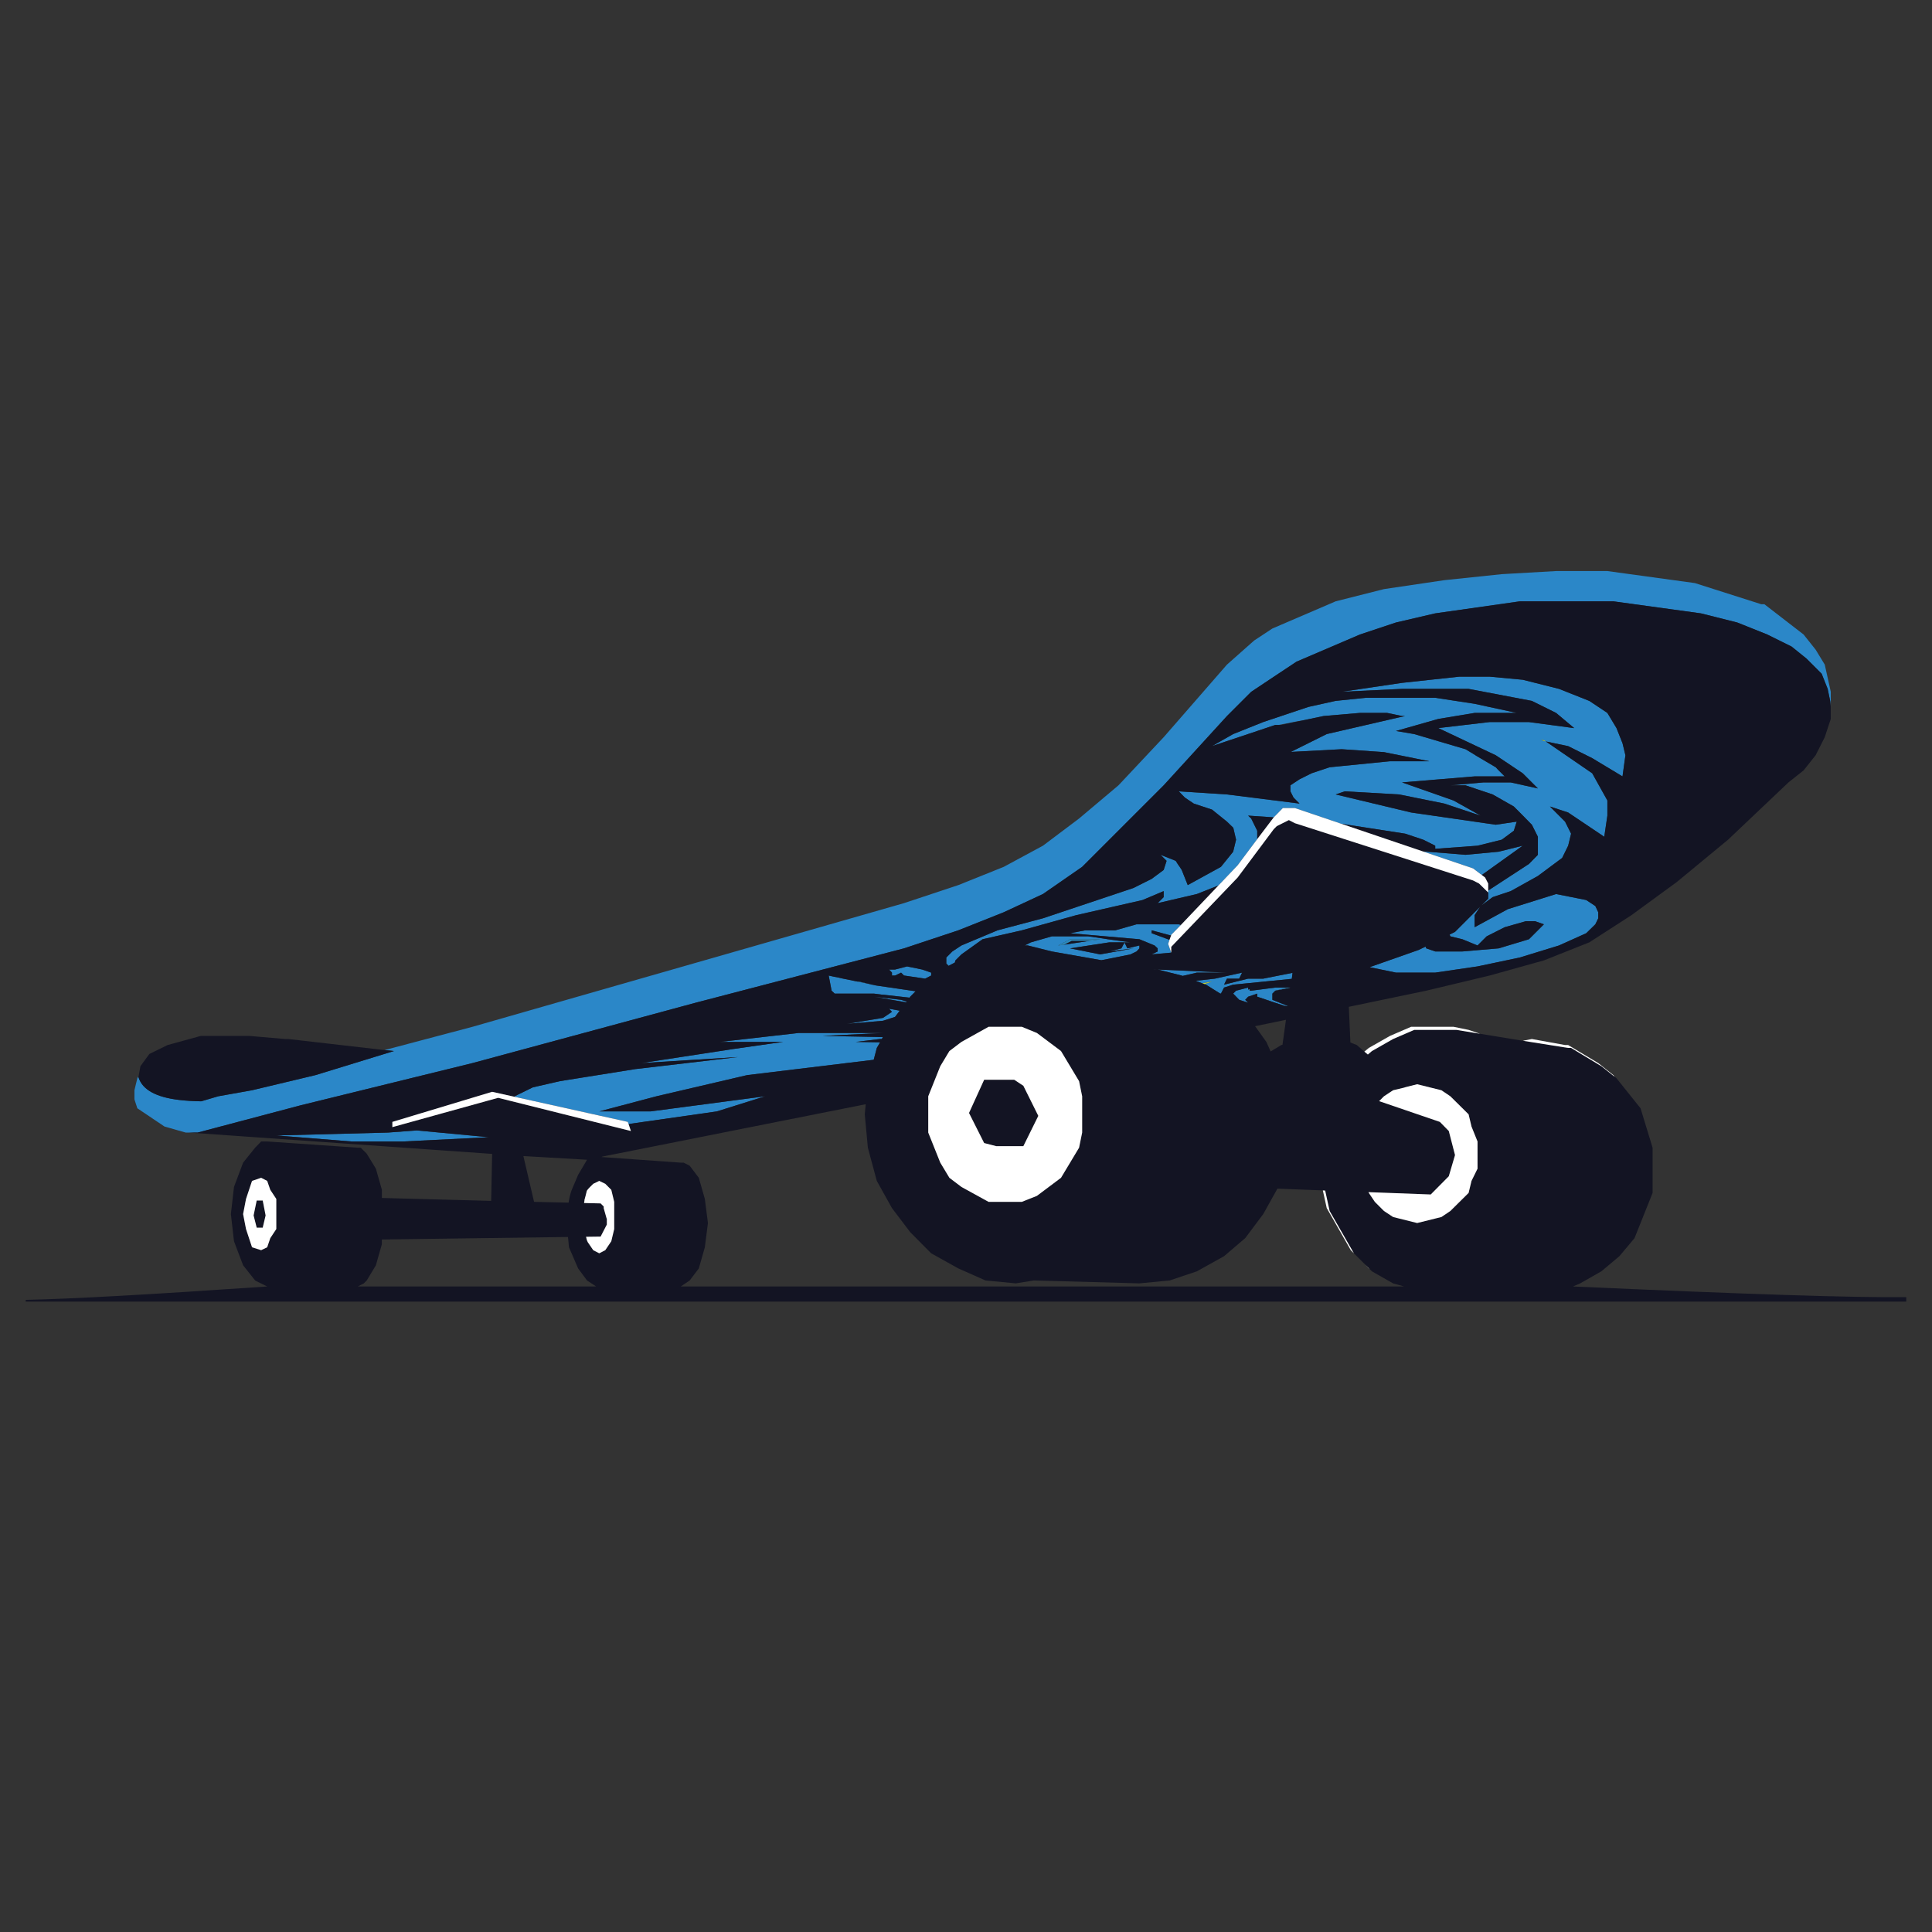 <?xml version="1.0" encoding="utf-8"?>
<!-- Generator: Adobe Illustrator 16.0.0, SVG Export Plug-In . SVG Version: 6.00 Build 0)  -->
<!DOCTYPE svg PUBLIC "-//W3C//DTD SVG 1.1//EN" "http://www.w3.org/Graphics/SVG/1.1/DTD/svg11.dtd">
<svg version="1.1" id="Layer_1" xmlns="http://www.w3.org/2000/svg" xmlns:xlink="http://www.w3.org/1999/xlink" x="0px" y="0px"
	 width="300px" height="300px" viewBox="0 0 300 300" enable-background="new 0 0 300 300" xml:space="preserve">
<rect x="0" y="0" width="300" height="300" fill="#333333" stroke="none"/>
<g>
	<path fill-rule="evenodd" clip-rule="evenodd" fill="#2B87C8" d="M284.281,109.74l-0.09-0.873l-0.393-1.899l-0.934-2.352
		l-2.352-2.35l-2.32-1.869l-3.767-1.868l-4.671-1.868l-5.638-1.417l-13.592-1.868H236l-13.14,1.868l-6.089,1.417l-5.605,1.868
		l-9.855,4.219l-7.021,4.671l-3.768,3.767l-9.825,10.759l-12.658,12.658l-6.089,4.219l-6.088,2.833l-7.052,2.803l-8.439,2.803
		l-32.338,8.438l-34.659,9.373l-26.733,6.57l-15.943,4.22h-1.386h-0.482l-3.285-0.935l-4.219-2.833l-0.452-1.387v-1.416l0.452-1.869
		l0.121-0.24l0.03,0.09v-0.03l0.061,0.121c0.623,1.869,2.722,3.014,6.298,3.436c1.004,0.121,2.14,0.19,3.406,0.211l2.652-0.783
		l5.244-0.935l9.855-2.351l12.176-3.737l-1.447-0.151l13.653-3.615l66.997-19.199l8.439-2.803l7.052-2.833l6.088-3.285l5.607-4.219
		l6.117-5.154l7.022-7.474l9.825-11.272l4.219-3.737l2.834-1.868l9.824-4.22l7.505-1.899l9.373-1.386l8.921-0.934l8.438-0.482h7.957
		l13.592,1.868l10.308,3.285h0.482l6.088,4.702l1.869,2.351l1.415,2.32l0.935,4.219V109.74z M97.604,174.538l-0.12-0.332
		l-17.541-3.888l-0.03-0.09l2.833-1.387l4.219-0.964l11.694-1.869l15.943-1.869l-15.008,0.935l14.375-2.199
		c1.969-0.281,3.938-0.563,5.907-0.844l1.748-0.242H111.8l12.175-1.386h13.141l-9.374,0.452l9.343,0.18l-0.151,0.303h-0.301
		l-3.737,0.451l3.767,0.061l-0.512,0.873l-0.482,1.84l-19.65,2.381l-14.075,3.285l-8.891,2.351h7.957l17.812-2.351l-7.505,2.351
		L97.604,174.538z M64.724,175.532l11.181,1.055l-13.321,0.663h-7.987l-9.373-0.753h-0.03l-2.292-0.182l17.33-0.451L64.724,175.532z
		 M202.667,111.79l-1.056,0.181c-1.023,0.2-2.059,0.402-3.104,0.602h-0.482l-9.824,3.286l3.284-1.868l4.671-1.869l7.023-2.351
		l4.219-0.935l4.702-0.482h10.76l6.117,0.934l6.54,1.417h-6.54l-5.636,0.934l-6.57,1.869l2.833,0.483l7.957,2.35
		c0.401,0.242,0.804,0.482,1.205,0.723c0.181,0.101,0.371,0.222,0.573,0.362l1.386,0.814c0.442,0.261,0.884,0.522,1.326,0.783
		l0.211,0.121c0.101,0.101,0.2,0.21,0.302,0.332c0.04,0.04,0.08,0.08,0.12,0.121l0.965,0.964h-4.672l-11.271,0.934l7.986,2.804
		l4.22,2.351l-1.115-0.362c-1.507-0.502-3.014-1.005-4.521-1.507l-7.023-1.416l-8.438-0.482l-1.417,0.482l11.724,2.803l13.141,1.899
		l3.255-0.482l-0.451,1.417l-1.869,1.386l-3.768,0.935l-6.569,0.482v-0.482l-1.869-0.935l-2.803-0.934l-9.916-1.537l-7.203-2.441
		h-1.868l-1.417,1.446l-3.978-0.271l0.482,0.452l0.934,1.898v1.296l-3.044,4.069l-2.983,3.134l-3.346,1.326l-6.088,1.417
		l0.935-0.934v-0.935l-3.285,1.387l-10.308,2.351l-8.438,2.351l-6.089,1.386l-3.284,2.351l-0.935,0.935l-0.09,0.331l-0.965,0.512
		l-0.361-0.361v-0.934l0.934-0.935l1.417-0.934l5.606-2.351l7.051-1.869l14.045-4.701l2.834-1.417l1.868-1.386l0.452-1.417
		l-0.935-0.934l2.351,0.934l0.422,0.664c0.041,0.04,0.08,0.09,0.121,0.15c0.121,0.201,0.251,0.402,0.392,0.603l0.935,2.35
		l5.154-2.833l1.897-2.351l0.452-1.869l-0.422-1.808l-0.03-0.06l-0.964-0.934l-2.32-1.869l-2.833-0.935l-1.386-0.934l-0.936-0.964
		l7.475,0.482l11.271,1.416l-0.934-0.934l-0.482-0.964v-0.935l1.416-0.934l1.869-0.934l2.803-0.934l9.372-0.935h6.088l-7.021-1.417
		l-6.57-0.452l-7.896,0.422l5.575-2.772l11.362-2.623h0.029l0.784-0.181h-0.482l-2.32-0.482h-4.22l-5.636,0.482L202.667,111.79z
		 M144.59,151.482l-0.934,0.482l-3.255-0.482h-0.031l-0.452-0.453l-0.934,0.453h-0.482v-0.453l-0.452-0.481h0.934l1.868-0.482
		l2.351,0.482l1.386,0.481V151.482z M133.138,152.416c0.664,0.141,1.346,0.282,2.05,0.422l0.181,0.061h0.091
		c0.181,0.041,0.361,0.08,0.542,0.121l6.178,0.904l-0.844,0.844l-0.09,0.15l-4.009-0.452h-0.06l-0.332-0.03
		c-0.382-0.06-0.763-0.11-1.145-0.15h-6.088l-0.482-0.453l-0.452-2.35c0.522,0.12,1.055,0.231,1.597,0.331
		c0.161,0.04,0.332,0.08,0.513,0.12l0.302,0.062C131.771,152.135,132.455,152.276,133.138,152.416z M140.703,155.642l-5.003-0.874
		l4.219,0.481l0.874,0.271L140.703,155.642z M138.985,157.902l-1.869,0.602l-5.636,0.482l5.636-0.934l1.386-0.936l-0.452-0.48
		l1.657,0.301L138.985,157.902z M240.039,115.135l-0.302-0.21h-0.452L240.039,115.135l7.202,4.943l2.352,4.22v2.351l-0.483,3.285
		l-5.605-3.767l-2.832-0.934l2.35,2.351l0.936,1.868l-0.453,1.869l-0.934,1.898l-3.768,2.803l-4.219,2.351l-2.803,0.935
		l-1.749,1.295l1.055-1.055v-0.964v-0.301l6.329-4.129l1.387-1.416v-2.803l-0.934-1.868c-0.061-0.06-0.122-0.121-0.182-0.181
		l-1.446-1.477c-0.322-0.322-0.633-0.633-0.935-0.934l-0.24-0.241l-3.285-1.869l-4.22-1.417h-2.352l5.154-0.452h4.22l4.219,0.935
		l-2.351-2.351l-4.189-2.803l-8.921-4.219l7.956-0.934h6.118l6.088,0.814c0.08,0,0.151,0.01,0.212,0.03l0.662,0.09h0.061
		l-2.803-2.351l-3.767-1.869l-9.826-1.868h-10.337l-9.373,0.452l9.373-1.386l8.921-0.964h4.671l5.154,0.482l5.636,1.417l4.702,1.868
		l2.803,1.869l1.416,2.351l0.935,2.351l0.452,1.868l-0.452,3.285l-4.702-2.833l-3.737-1.868L240.039,115.135z M230.093,135.871
		l-1.355-1.024l-7.836-2.653l6.66,0.543l5.153-0.482l3.737-0.934L230.093,135.871z M241.636,138.824l4.671,0.935l1.417,0.934
		l0.452,0.964v0.934l-0.452,0.935l-1.417,1.386l-4.219,1.899L236,148.68l-6.57,1.386l-6.569,0.963h-6.089l-4.099-0.843l7.625-2.682
		l1.056-0.512l0.119,0.271l0.785,0.271c0.199,0.061,0.401,0.13,0.603,0.211h4.219l5.636-0.482l4.701-1.417l2.321-2.32l-1.388-0.482
		h-1.416l-3.284,0.935l-2.803,1.417l-1.417,1.417l-2.351-0.965l-1.869-0.452l-0.12-0.271l0.845-0.422l3.917-3.918l-0.874,1.327
		v1.869l5.153-2.803L241.636,138.824z M187.056,152.809l1.146-0.393l-1.508,0.271l-1.023-0.391l2.982-0.332l4.221-0.936
		l-0.453,0.936h-1.898l-0.452,0.934l3.737-0.934h2.35l4.552-0.904l-0.12,0.935l-9.103,0.903l-1.416,0.452l-0.481,0.935l-0.152-0.029
		l-2.17-1.357L187.056,152.809z M199.895,153.351l-1.869,0.481l-0.451,0.453v0.964l2.41,0.966v0.029l-0.543-0.061
		c-0.703-0.24-1.396-0.473-2.079-0.693c-0.06-0.02-0.12-0.04-0.181-0.061c-0.061-0.02-0.109-0.039-0.15-0.06l-0.452-0.151
		l-1.356-0.451v-0.482l-1.416,0.482l-0.452,0.481l0.452,0.452l-1.387-0.452l-0.935-0.964l0.452-0.453l1.869-0.481v0.302l0.241-0.061
		v0.24h0.241l3.736-0.481H199.895z M181.842,145.273l-3.014-0.813v0.452l2.771,1.025l-0.211,0.632l0.482,1.356l-3.043,0.271
		l0.934-0.452v-0.482l-0.482-0.452l-2.351-0.965l-10.76-0.934l2.352-0.452h4.671l3.285-0.934h6.57l0.332,0.09l-1.508,1.537
		L181.842,145.273z M183.499,151.482l-3.737-0.935h-0.482l-0.24-0.031l0.723,0.031l10.76,0.481h-4.672l-2.23,0.514L183.499,151.482z
		 M174.607,146.328h-2.35l-6.089,0.935l4.672,0.935l5.153-0.935l-3.736,0.482l1.868-0.482l0.452-0.843L174.607,146.328l0.452,0.935
		l1.869-0.452v0.452l-0.452,0.482l-0.934,0.452l-4.521,0.904l-7.686-1.356l-3.736-0.934h-0.482l0.965-0.483l3.254-0.934h5.637
		l2.291,0.331c0.119,0.02,0.251,0.041,0.391,0.061c0.121,0.02,0.241,0.04,0.361,0.06l0.242,0.03c0.06,0,0.131,0.01,0.211,0.03
		c0.141,0.02,0.291,0.041,0.451,0.061c0.865,0.121,1.738,0.242,2.623,0.361H174.607z M165.235,146.691l4.009-0.604l1.506-0.211
		h0.031l0.06-0.03h-4.672l-1.868,0.965L165.235,146.691z"/>
	<path fill-rule="evenodd" clip-rule="evenodd" fill="#131423" d="M21.476,167.244l0.03-0.029l0.301-1.658l1.387-1.898l2.832-1.387
		l5.154-1.416h7.504l5.606,0.482h0.482l14.948,1.717l1.447,0.151l-12.176,3.737l-9.855,2.351l-5.244,0.935l-2.652,0.783
		c-1.266-0.021-2.401-0.09-3.406-0.211c-3.576-0.422-5.676-1.566-6.298-3.436L21.476,167.244z M212.643,197.021l-0.724-0.724
		l-1.688-1.688l-3.767-6.57l-0.693-3.165l-0.361-0.029l-7.054-0.271l-2.2,3.947l-2.802,3.738l-3.285,2.803l-4.22,2.35l-4.219,1.418
		l-4.702,0.451l-16.396-0.451l-2.803,0.451l-4.701-0.451l-4.22-1.869l-4.219-2.351l-3.255-3.285l-2.833-3.737l-2.351-4.219
		l-1.387-5.154l-0.482-5.185l0.15-1.566l-40.928,8.137l-0.09,0.061l12.296,0.874h0.452l0.935,0.482l1.417,1.869l0.934,3.285
		l0.482,3.736l-0.482,3.768l-0.934,3.285l-1.417,1.869l-1.386,0.934h112.326l-1.719-0.482l-3.285-1.869L212.643,197.021z
		 M59.299,193.193l-0.934,3.285l-1.417,2.352l-0.452,0.451l-0.935,0.482h37.01l-1.417-0.934l-1.387-1.869l-1.416-3.285l-0.151-1.598
		l-28.903,0.392V193.193z M284.281,109.74v1.899l-0.935,2.833l-1.415,2.802l-1.869,2.351l-2.351,1.868l-9.374,8.891l-7.956,6.571
		l-7.053,5.154l-6.539,4.219l-7.053,2.804l-8.439,2.351l-9.825,2.35l-12.024,2.503l0.24,5.544l0.995,0.393l1.176,1.025l0.542,0.451
		l0.633-0.542l3.285-1.868l3.285-1.418h6.539l3.679,0.604l6.66,1.086l7.021,1.113h0.453l4.701,2.834l2.079,1.658l0.271,0.21
		l3.737,4.672l1.869,6.118v7.021l-2.804,7.023l-2.351,2.803l-2.803,2.35l-3.285,1.869l-1.115,0.482
		c26.742,1.205,43.991,1.758,51.747,1.658v0.692H3.995v-0.271c6.952-0.141,19.449-0.835,37.492-2.08l-1.778-0.874l-0.09-0.06
		l-1.869-2.352l-1.416-3.737l-0.482-4.22l0.482-4.219l1.416-3.768l1.869-2.32l0.934-0.965h0.935l14.074,0.965h0.452l0.241,0.241
		c0.041,0.04,0.101,0.1,0.181,0.182l0.512,0.512l1.417,2.32l0.934,3.285v1.267l16.968,0.451l0.15-7.294l-47.106-3.314h1.386
		l15.943-4.22l26.733-6.57l34.659-9.373l32.338-8.438l8.439-2.803l7.052-2.803l6.088-2.833l6.089-4.219l12.658-12.658l9.825-10.759
		l3.768-3.767l7.021-4.671l9.855-4.219l5.605-1.868l6.089-1.417L236,93.375h14.526l13.592,1.868l5.638,1.417l4.671,1.868
		l3.767,1.868l2.32,1.869l2.352,2.35l0.934,2.352l0.393,1.899L284.281,109.74z M79.943,170.318l-3.526-0.783l-15.491,4.671v0.814
		l16.425-4.552l20.615,5.154l-0.362-1.085l13.713-1.959l7.505-2.351l-17.812,2.351h-7.957l8.891-2.351l14.075-3.285l19.65-2.381
		l0.482-1.84l0.512-0.873l-3.767-0.061l3.737-0.451h0.301l0.151-0.303l-9.343-0.18l9.374-0.452h-13.141l-12.175,1.386h9.825
		l-1.748,0.242c-1.969,0.281-3.938,0.563-5.907,0.844l-14.375,2.199l15.008-0.935l-15.943,1.869l-11.694,1.869l-4.219,0.964
		l-2.833,1.387L79.943,170.318z M64.724,175.532l-4.491,0.332l-17.33,0.451l2.292,0.182h0.03l9.373,0.753h7.987l13.321-0.663
		L64.724,175.532z M88.744,184.846l1.024-2.411l1.387-2.351l-9.885-0.573l1.658,7.113l5.365,0.12
		C88.392,186.062,88.543,185.428,88.744,184.846z M91.095,192.439l0.061,0.302l0.12,0.151l0.844,1.234l0.934,0.483l0.935-0.483
		l0.934-1.386l0.453-1.897v-4.22l-0.453-1.869l-0.934-0.935l-0.935-0.451l-0.934,0.451l-0.573,0.573l-0.392,0.361l-0.031,0.15
		l-0.21,0.845c-0.06,0.181-0.111,0.361-0.15,0.542c-0.04,0.161-0.081,0.332-0.121,0.512h0.061l2.562,0.061l0.482,0.482v0.271
		l0.452,1.598h0.03v0.934l-0.964,1.869l-2.26,0.03L91.095,192.439z M189.195,137.498l-5.816,6.118l-0.332-0.09h-6.57l-3.285,0.934
		h-4.671l-2.352,0.452l10.76,0.934l2.351,0.965l0.482,0.452v0.482l-0.934,0.452l3.043-0.271v-0.904l10.308-10.76l5.605-7.504
		l0.482-0.482l1.869-0.934l0.934,0.482l27.668,8.891l0.934,0.482l1.416,1.386v0.964l-1.055,1.055l1.749-1.295l2.803-0.935
		l4.219-2.351l3.768-2.803l0.934-1.898l0.453-1.869l-0.936-1.868l-2.35-2.351l2.832,0.934l5.605,3.767l0.483-3.285v-2.351
		l-2.352-4.22l-7.202-4.943l3.465,0.724l3.737,1.868l4.702,2.833l0.452-3.285l-0.452-1.868l-0.935-2.351l-1.416-2.351l-2.803-1.869
		l-4.702-1.868l-5.636-1.417l-5.154-0.482h-4.671l-8.921,0.964l-9.373,1.386l9.373-0.452h10.337l9.826,1.868l3.767,1.869
		l2.803,2.351h-0.061l-0.662-0.09c-0.061-0.02-0.132-0.03-0.212-0.03l-6.088-0.814h-6.118l-7.956,0.934l8.921,4.219l4.189,2.803
		l2.351,2.351l-4.219-0.935h-4.22l-5.154,0.452h2.352l4.22,1.417l3.285,1.869l0.24,0.241c0.302,0.301,0.612,0.612,0.935,0.934
		l1.446,1.477c0.06,0.06,0.121,0.121,0.182,0.181l0.934,1.868v2.803l-1.387,1.416l-6.329,4.129v-1.085l-0.481-0.935l-0.513-0.392
		l6.359-4.551l-3.737,0.934l-5.153,0.482l-6.66-0.543l-12.629-4.279l9.916,1.537l2.803,0.934l1.869,0.935v0.482l6.569-0.482
		l3.768-0.935l1.869-1.386l0.451-1.417l-3.255,0.482l-13.141-1.899l-11.724-2.803l1.417-0.482l8.438,0.482l7.023,1.416
		c1.507,0.502,3.014,1.005,4.521,1.507l1.115,0.362l-4.22-2.351l-7.986-2.804l11.271-0.934h4.672l-0.965-0.964
		c-0.04-0.041-0.08-0.081-0.12-0.121c-0.102-0.121-0.201-0.231-0.302-0.332l-0.211-0.121c-0.442-0.261-0.884-0.522-1.326-0.783
		l-1.386-0.814c-0.202-0.14-0.393-0.261-0.573-0.362c-0.401-0.241-0.804-0.481-1.205-0.723l-7.957-2.35l-2.833-0.483l6.57-1.869
		l5.636-0.934h6.54l-6.54-1.417l-6.117-0.934h-10.76l-4.702,0.482l-4.219,0.935l-7.023,2.351l-4.671,1.869l-3.284,1.868l9.824-3.286
		h0.482h0.452l3.707-0.783l2.863-0.603l5.636-0.482h4.22l2.32,0.482h0.482l-0.784,0.181h-0.029l-11.362,2.623l-5.575,2.772
		l7.896-0.422l6.57,0.452l7.021,1.417h-6.088l-9.372,0.935l-2.803,0.934l-1.869,0.934l-1.416,0.934v0.935l0.482,0.964l0.934,0.934
		l-11.271-1.416l-7.475-0.482l0.936,0.964l1.386,0.934l2.833,0.935l2.32,1.869l0.964,0.934l0.03,0.06l0.422,1.808l-0.452,1.869
		l-1.897,2.351l-5.154,2.833l-0.935-2.35c-0.141-0.201-0.271-0.402-0.392-0.603c-0.041-0.061-0.08-0.11-0.121-0.15l-0.422-0.664
		l-2.351-0.934l0.935,0.934l-0.452,1.417l-1.868,1.386l-2.834,1.417l-14.045,4.701l-7.051,1.869l-5.606,2.351l-1.417,0.934
		l-0.934,0.935v0.934l0.361,0.361l0.965-0.512l0.09-0.331l0.935-0.935l3.284-2.351l6.089-1.386l8.438-2.351l10.308-2.351
		l3.285-1.387v0.935l-0.935,0.934l6.088-1.417L189.195,137.498z M197.784,126.919l-2.562,3.375v-1.296l-0.934-1.898l-0.482-0.452
		L197.784,126.919z M144.59,151.482v-0.453l-1.386-0.481l-2.351-0.482l-1.868,0.482h-0.934l0.452,0.481v0.453h0.482l0.934-0.453
		l0.452,0.453h0.031l3.255,0.482L144.59,151.482z M138.985,157.902l0.723-0.965l-1.657-0.301l0.452,0.48l-1.386,0.936l-5.636,0.934
		l5.636-0.482L138.985,157.902z M140.703,155.642l0.09-0.122l-0.874-0.271l-4.219-0.481L140.703,155.642z M133.138,152.416
		c-0.683-0.14-1.366-0.281-2.049-0.421l-0.302-0.062c-0.181-0.04-0.352-0.08-0.513-0.12c-0.542-0.1-1.075-0.211-1.597-0.331
		l0.452,2.35l0.482,0.453h6.088c0.382,0.04,0.763,0.091,1.145,0.15l0.332,0.03h0.06l4.009,0.452l0.09-0.15l0.844-0.844l-6.178-0.904
		c-0.181-0.041-0.361-0.08-0.542-0.121h-0.091l-0.181-0.061l-1.838-0.422H133.138z M147.423,163.206l-1.416,2.351l-1.869,4.672
		v5.636l1.869,4.671l1.416,2.352l1.869,1.416l4.219,2.321h5.154l2.351-0.935l3.736-2.803l2.805-4.672l0.481-2.351v-5.636
		l-0.481-2.351l-2.805-4.672l-3.736-2.803l-2.351-0.964h-5.154l-4.219,2.35L147.423,163.206z M150.468,172.82l2.351-5.154h4.671
		l1.417,0.935l2.321,4.671l-2.321,4.702h-4.22l-1.868-0.482L150.468,172.82z M241.636,138.824l-7.505,2.351l-5.153,2.803v-1.869
		l0.874-1.327l-3.917,3.918l-0.845,0.422l0.12,0.271l1.869,0.452l2.351,0.965l1.417-1.417l2.803-1.417l3.284-0.935h1.416
		l1.388,0.482l-2.321,2.32l-4.701,1.417l-5.636,0.482h-4.219c-0.201-0.081-0.403-0.15-0.603-0.211l-0.785-0.271l-0.119-0.271
		l-1.056,0.512l-7.625,2.682l4.099,0.843h6.089l6.569-0.963l6.57-1.386l6.088-1.869l4.219-1.899l1.417-1.386l0.452-0.935v-0.934
		l-0.452-0.964l-1.417-0.934L241.636,138.824z M186.693,152.688l0.362,0.121l0.21,0.09l2.17,1.357l0.152,0.029l0.481-0.935
		l1.416-0.452l9.103-0.903l0.12-0.935l-4.552,0.904h-2.35l-3.737,0.934l0.452-0.934h1.898l0.453-0.936l-4.221,0.936l-2.982,0.332
		L186.693,152.688z M196.579,155.219l0.06,0.03l0.393,0.121c0.041,0.021,0.09,0.04,0.15,0.06c0.061,0.021,0.121,0.041,0.181,0.061
		c0.683,0.221,1.376,0.453,2.079,0.693l0.543,0.061v-0.029l-2.41-0.966v-0.964l0.451-0.453l2.352-0.481h-0.482h-1.869l-3.736,0.481
		h-0.241v-0.24l-0.241,0.061v-0.302l-1.869,0.481l-0.452,0.453l0.935,0.964l1.387,0.452l-0.452-0.452l0.452-0.481l1.416-0.482v0.482
		L196.579,155.219z M181.6,145.937l-2.771-1.025v-0.452l3.014,0.813L181.6,145.937z M183.499,151.482l0.12,0.061l2.23-0.514h4.672
		l-10.76-0.481l-0.723-0.031l0.24,0.031h0.482L183.499,151.482z M194.892,159.348l1.747,2.441l0.664,1.478l1.657-0.995l0.181-0.029
		l0.543-3.889L194.892,159.348z M174.607,146.328l-0.029,0.091l-0.452,0.843l-1.868,0.482l3.736-0.482l-5.153,0.935l-4.672-0.935
		l6.089-0.935H174.607h0.936c-0.885-0.12-1.758-0.241-2.623-0.361c-0.16-0.02-0.311-0.041-0.451-0.061
		c-0.08-0.02-0.151-0.03-0.211-0.03l-0.242-0.03c-0.12-0.02-0.24-0.04-0.361-0.06c-0.14-0.02-0.271-0.041-0.391-0.061l-2.291-0.331
		h-5.637l-3.254,0.934l-0.965,0.483h0.482l3.736,0.934l7.686,1.356l4.521-0.904l0.934-0.452l0.452-0.482v-0.452l-1.869,0.452
		L174.607,146.328z M165.235,146.691l1.175-0.604h2.834L165.235,146.691z M214.903,170.229l-0.754,0.753l9.434,3.225l1.387,1.417
		l0.965,3.736l-0.965,3.286l-2.804,2.832l-9.674-0.361l0.061,0.12l0.934,1.388l1.417,1.416l1.416,0.935l3.737,0.934l3.768-0.934
		l1.386-0.935l2.833-2.804l0.452-1.867l0.935-1.899v-4.22l-0.935-2.32l-0.452-1.899l-2.833-2.802l-1.386-0.935l-3.768-0.935
		l-1.929,0.482l-0.03,0.03l-1.778,0.422L214.903,170.229z M41.487,183.369l-0.935-0.482l-1.417,0.482l-0.934,2.803l-0.452,2.35
		l0.452,2.322l0.934,2.832l1.417,0.451l0.935-0.451l0.482-1.416l0.934-1.416v-4.672l-0.934-1.417L41.487,183.369z M39.86,186.412
		h0.934l0.452,2.321l-0.452,1.898H39.86l-0.482-1.898L39.86,186.412z"/>
	<path fill-rule="evenodd" clip-rule="evenodd" fill="#FFFFFF" d="M79.943,170.318l17.541,3.888l0.12,0.332l0.362,1.085
		l-20.615-5.154l-16.425,4.552v-0.814l15.491-4.671L79.943,170.318z M229.822,160.523l-3.679-0.604h-6.539l-3.285,1.418
		l-3.285,1.868l-0.633,0.542l-0.542-0.451l0.693-0.574l3.284-1.867l3.285-1.416h6.57l2.351,0.48L229.822,160.523z M236.482,161.609
		l1.387-0.271l5.152,0.934h0.482l4.672,2.803l2.351,1.869l0.211,0.271l-2.079-1.658l-4.701-2.834h-0.453L236.482,161.609z
		 M205.41,184.846l0.361,0.029l0.693,3.165l3.767,6.57l-0.481-0.483l-3.737-6.539L205.41,184.846z M212.643,197.021l-0.09-0.061
		l-0.634-0.663L212.643,197.021z M91.275,192.893c-0.08-0.161-0.14-0.312-0.181-0.453l-0.09-0.391l2.26-0.03l0.964-1.869v-0.934
		h-0.03l-0.452-1.598v-0.271l-0.482-0.482l-2.562-0.061c0.02-0.16,0.04-0.311,0.06-0.451c0-0.021,0-0.041,0-0.061
		c0.04-0.181,0.09-0.361,0.15-0.542l0.21-0.845c0.121-0.181,0.262-0.352,0.422-0.512l0.573-0.573l0.934-0.451l0.935,0.451
		l0.934,0.935l0.453,1.869v4.22l-0.453,1.897l-0.934,1.386l-0.935,0.483l-0.934-0.483L91.275,192.893z M183.379,143.616l5.816-6.118
		l2.983-3.134l3.044-4.069l2.562-3.375l1.417-1.446h1.868l7.203,2.441l12.629,4.279l7.836,2.653l1.355,1.024l0.513,0.392
		l0.481,0.935v1.085v0.301l-1.416-1.386l-0.934-0.482l-27.668-8.891l-0.934-0.482l-1.869,0.934l-0.482,0.482l-5.605,7.504
		l-10.308,10.76v0.904l-0.482-1.356l0.211-0.632l0.242-0.664l0.029-0.121L183.379,143.616z M147.423,163.206l1.869-1.417l4.219-2.35
		h5.154l2.351,0.964l3.736,2.803l2.805,4.672l0.481,2.351v5.636l-0.481,2.351l-2.805,4.672l-3.736,2.803l-2.351,0.935h-5.154
		l-4.219-2.321l-1.869-1.416l-1.416-2.352l-1.869-4.671v-5.636l1.869-4.672L147.423,163.206z M150.468,172.82l2.351,4.671
		l1.868,0.482h4.22l2.321-4.702l-2.321-4.671l-1.417-0.935h-4.671L150.468,172.82z M214.903,170.229l1.416-0.935l1.778-0.422
		l0.03-0.03l1.929-0.482l3.768,0.935l1.386,0.935l2.833,2.802l0.452,1.899l0.935,2.32v4.22l-0.935,1.899l-0.452,1.867l-2.833,2.804
		l-1.386,0.935l-3.768,0.934l-3.737-0.934l-1.416-0.935l-1.417-1.416l-0.934-1.388l-0.061-0.12l9.674,0.361l2.804-2.832l0.965-3.286
		l-0.965-3.736l-1.387-1.417l-9.434-3.225L214.903,170.229z M41.487,183.369l0.482,1.386l0.934,1.417v4.672l-0.934,1.416
		l-0.482,1.416l-0.935,0.451l-1.417-0.451l-0.934-2.832l-0.452-2.322l0.452-2.35l0.934-2.803l1.417-0.482L41.487,183.369z
		 M39.86,186.412l-0.482,2.321l0.482,1.898h0.934l0.452-1.898l-0.452-2.321H39.86z"/>
	<path fill-rule="evenodd" clip-rule="evenodd" fill="#2B89BC" d="M133.138,152.416h0.211l1.838,0.422
		C134.484,152.698,133.801,152.557,133.138,152.416z M197.031,155.37l-0.393-0.121l-0.06-0.03L197.031,155.37z M198.025,153.832
		l1.869-0.481h0.482L198.025,153.832z M169.244,146.087h-2.834l-1.175,0.604l-0.935,0.12l1.868-0.965h4.672l-0.06,0.03h-0.031
		L169.244,146.087z"/>
	<path fill-rule="evenodd" clip-rule="evenodd" fill="#C4D73E" d="M240.039,115.135l-0.754-0.21h0.452L240.039,115.135z
		 M186.693,152.688l1.508-0.271l-1.146,0.393L186.693,152.688z"/>
</g>
</svg>

